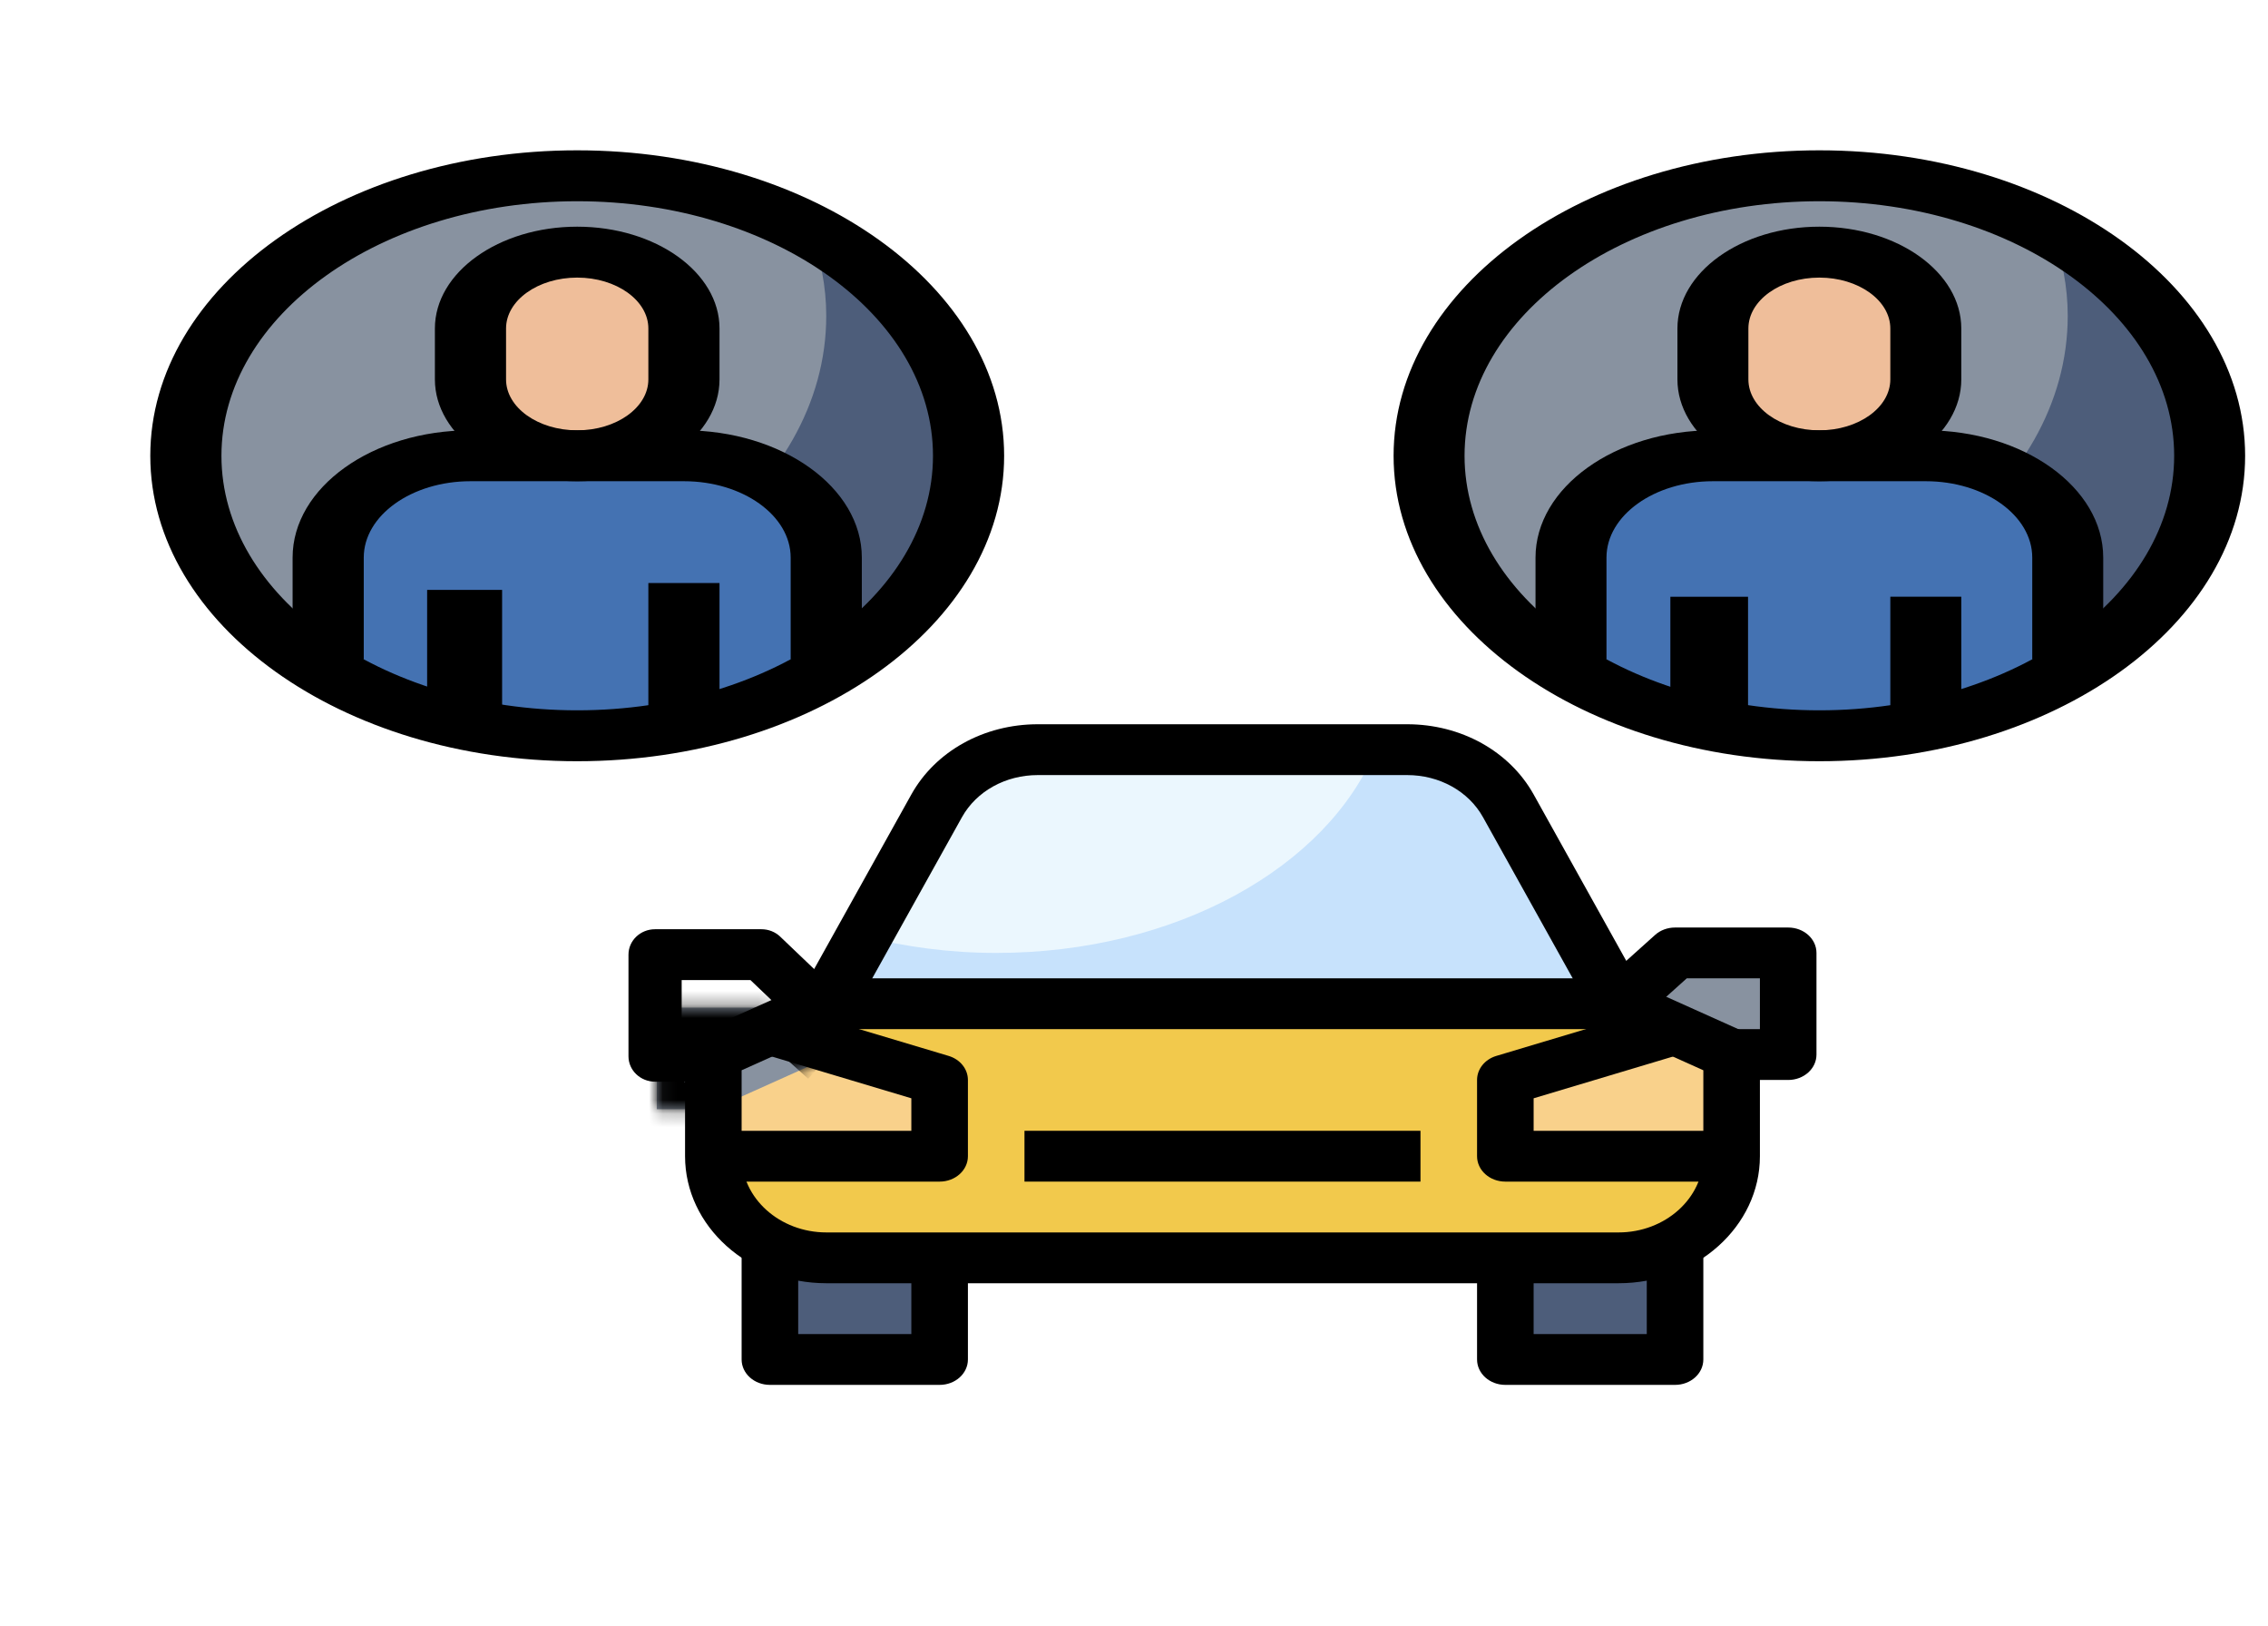 <svg width="166" height="119" viewBox="0 0 166 119" fill="none" xmlns="http://www.w3.org/2000/svg">
<path d="M110.179 88.328H122.601V99.484H110.179V88.328Z" fill="#4D5D7A"/>
<path d="M56.352 99.484V88.328H68.773V99.484" fill="#4D5D7A"/>
<path d="M118.46 73.453L126.742 77.172V84.609C126.742 88.717 123.034 92.047 118.46 92.047H60.492C55.919 92.047 52.211 88.717 52.211 84.609V77.172L60.492 73.453H118.46Z" fill="#F2C94C"/>
<path d="M56.352 75.312L68.773 79.031V84.609H52.211V77.172" fill="#F9D18B"/>
<path d="M122.601 75.312L110.179 79.031V84.609H126.742V77.172" fill="#F9D18B"/>
<path d="M118.46 73.453L110.399 58.971C108.995 56.451 106.128 54.859 102.991 54.859H75.961C72.825 54.859 69.957 56.451 68.554 58.971L60.492 73.453" fill="#C7E2FC"/>
<path d="M72.914 69.734C86.062 69.734 97.149 63.457 100.697 54.859H75.961C72.825 54.859 69.957 56.451 68.554 58.971L63.235 68.522C66.266 69.294 69.514 69.734 72.914 69.734Z" fill="#EBF7FE"/>
<path d="M126.742 77.172H130.882V69.734H122.601L118.46 73.453" fill="#8892A0"/>
<g filter="url(#filter0_d)">
<mask id="path-9-inside-1" fill="white">
<path d="M52.211 77.172H48.07V69.734H56.351L60.492 73.453"/>
</mask>
<path d="M52.211 77.172H48.07V69.734H56.351L60.492 73.453" fill="#8892A0"/>
<path d="M48.07 77.172H46.07V79.172H48.07V77.172ZM48.07 69.734V67.734H46.07V69.734H48.07ZM56.351 69.734L57.688 68.246L57.118 67.734H56.351V69.734ZM52.211 75.172H48.07V79.172H52.211V75.172ZM50.07 77.172V69.734H46.07V77.172H50.07ZM48.07 71.734H56.351V67.734H48.07V71.734ZM55.015 71.222L59.156 74.941L61.828 71.965L57.688 68.246L55.015 71.222Z" fill="black" mask="url(#path-9-inside-1)"/>
</g>
<path d="M118.46 93.906H60.492C54.784 93.906 50.141 89.736 50.141 84.609V77.172C50.141 76.467 50.584 75.824 51.285 75.508L59.567 71.789C59.852 71.661 60.171 71.594 60.492 71.594H118.46C118.781 71.594 119.1 71.661 119.386 71.789L127.667 75.508C128.369 75.824 128.812 76.467 128.812 77.172V84.609C128.812 89.736 124.168 93.906 118.46 93.906ZM54.281 78.321V84.609C54.281 87.685 57.068 90.188 60.492 90.188H118.46C121.885 90.188 124.671 87.685 124.671 84.609V78.321L117.972 75.312H60.981L54.281 78.321Z" fill="black"/>
<path d="M68.773 101.344H56.352C55.207 101.344 54.281 100.513 54.281 99.484V90.188H58.422V97.625H66.703V92.047H70.844V99.484C70.844 100.513 69.918 101.344 68.773 101.344Z" fill="black"/>
<path d="M122.601 101.344H110.179C109.034 101.344 108.109 100.513 108.109 99.484V92.047H112.25V97.625H120.531V90.188H124.671V99.484C124.671 100.513 123.746 101.344 122.601 101.344Z" fill="black"/>
<path d="M68.773 86.469H52.211V82.75H66.703V80.372L55.697 77.077L57.008 73.552L69.43 77.27C70.274 77.521 70.844 78.23 70.844 79.031V84.609C70.844 85.638 69.918 86.469 68.773 86.469Z" fill="black"/>
<path d="M126.742 86.469H110.179C109.034 86.469 108.109 85.638 108.109 84.609V79.031C108.109 78.23 108.678 77.521 109.525 77.269L121.947 73.55L123.257 77.075L112.25 80.372V82.75H126.742V86.469Z" fill="black"/>
<path d="M74.984 82.75H103.968V86.469H74.984V82.75Z" fill="black"/>
<path d="M116.608 74.284L108.544 59.802C107.486 57.901 105.358 56.719 102.991 56.719H75.961C73.595 56.719 71.467 57.901 70.407 59.802L62.343 74.284L58.639 72.62L66.703 58.139C68.471 54.969 72.015 53 75.961 53H102.993C106.937 53 110.484 54.969 112.252 58.139L120.315 72.622L116.608 74.284Z" fill="black"/>
<path d="M130.882 79.031H126.742V75.312H128.812V71.594H123.458L119.924 74.768L116.997 72.138L121.137 68.42C121.524 68.07 122.05 67.875 122.601 67.875H130.882C132.027 67.875 132.952 68.706 132.952 69.734V77.172C132.952 78.2 132.027 79.031 130.882 79.031Z" fill="black"/>
<path d="M47.946 79.156H51.839V75.438H49.893V71.719H54.926L58.248 74.893L61 72.263L57.107 68.545C56.743 68.195 56.249 68 55.731 68H47.946C46.87 68 46 68.831 46 69.859V77.297C46 78.325 46.87 79.156 47.946 79.156Z" fill="black"/>
<path d="M42.247 53.843C58.067 53.843 70.891 44.669 70.891 33.353C70.891 22.037 58.067 12.863 42.247 12.863C26.428 12.863 13.604 22.037 13.604 33.353C13.604 44.669 26.428 53.843 42.247 53.843Z" fill="#4D5D7A"/>
<path d="M13.604 33.353C13.604 37.685 15.497 41.7 18.705 45.01C21.999 45.889 25.53 46.392 29.228 46.392C46.484 46.392 60.475 35.968 60.475 23.108C60.475 20.966 60.056 18.902 59.329 16.933C54.556 14.388 48.658 12.863 42.247 12.863C26.428 12.863 13.604 22.037 13.604 33.353Z" fill="#8892A0"/>
<path d="M50.059 33.353H34.436C28.683 33.353 24.02 36.689 24.02 40.804V49.158C28.973 52.084 35.324 53.843 42.247 53.843C49.171 53.843 55.522 52.084 60.475 49.158V40.804C60.475 36.689 55.811 33.353 50.059 33.353Z" fill="#4472B2"/>
<path d="M42.247 33.353C37.933 33.353 34.435 30.851 34.435 27.765V24.039C34.435 20.953 37.933 18.451 42.247 18.451C46.562 18.451 50.059 20.953 50.059 24.039V27.765C50.059 30.851 46.562 33.353 42.247 33.353Z" fill="#EFBE9A"/>
<path d="M42.247 55.706C25.017 55.706 11 45.678 11 33.353C11 21.027 25.017 11 42.247 11C59.478 11 73.495 21.027 73.495 33.353C73.495 45.678 59.478 55.706 42.247 55.706ZM42.247 14.726C27.889 14.726 16.208 23.082 16.208 33.353C16.208 43.624 27.889 51.98 42.247 51.98C56.605 51.98 68.287 43.624 68.287 33.353C68.287 23.082 56.605 14.726 42.247 14.726Z" fill="black"/>
<path d="M42.247 35.215C36.503 35.215 31.831 31.874 31.831 27.765V24.039C31.831 19.93 36.503 16.588 42.247 16.588C47.992 16.588 52.663 19.93 52.663 24.039V27.765C52.663 31.874 47.992 35.215 42.247 35.215ZM42.247 20.314C39.375 20.314 37.039 21.985 37.039 24.039V27.765C37.039 29.819 39.375 31.49 42.247 31.49C45.12 31.49 47.455 29.819 47.455 27.765V24.039C47.455 21.985 45.12 20.314 42.247 20.314Z" fill="black"/>
<path d="M63.079 48.255H57.871V40.804C57.871 37.723 54.366 35.215 50.059 35.215H34.435C30.129 35.215 26.624 37.723 26.624 40.804V48.255H21.416V40.804C21.416 35.668 27.256 31.49 34.435 31.49H50.059C57.238 31.49 63.079 35.668 63.079 40.804V48.255Z" fill="black"/>
<path d="M31.263 43.168H36.75V52.634H31.263V43.168Z" fill="black"/>
<path d="M47.455 42.666H52.663V51.98H47.455V42.666Z" fill="black"/>
<path d="M133.163 53.843C148.94 53.843 161.729 44.669 161.729 33.353C161.729 22.036 148.94 12.863 133.163 12.863C117.386 12.863 104.597 22.036 104.597 33.353C104.597 44.669 117.386 53.843 133.163 53.843Z" fill="#4D5D7A"/>
<path d="M104.597 33.353C104.597 37.685 106.485 41.7 109.684 45.01C112.969 45.889 116.491 46.392 120.178 46.392C137.388 46.392 151.342 35.968 151.342 23.108C151.342 20.966 150.924 18.902 150.199 16.933C145.439 14.388 139.557 12.863 133.163 12.863C117.387 12.863 104.597 22.037 104.597 33.353Z" fill="#8892A0"/>
<path d="M140.954 33.353H125.372C119.636 33.353 114.985 36.689 114.985 40.804V49.158C119.924 52.084 126.258 53.843 133.163 53.843C140.068 53.843 146.402 52.084 151.342 49.158V40.804C151.342 36.689 146.691 33.353 140.954 33.353Z" fill="#4472B2"/>
<path d="M133.163 33.353C128.86 33.353 125.372 30.851 125.372 27.765V24.039C125.372 20.953 128.86 18.451 133.163 18.451C137.466 18.451 140.954 20.953 140.954 24.039V27.765C140.954 30.851 137.466 33.353 133.163 33.353Z" fill="#EFBE9A"/>
<path d="M133.163 55.706C115.979 55.706 102 45.678 102 33.353C102 21.027 115.979 11 133.163 11C150.347 11 164.326 21.027 164.326 33.353C164.326 45.678 150.347 55.706 133.163 55.706ZM133.163 14.726C118.844 14.726 107.194 23.082 107.194 33.353C107.194 43.624 118.844 51.98 133.163 51.98C147.483 51.98 159.132 43.624 159.132 33.353C159.132 23.082 147.483 14.726 133.163 14.726Z" fill="black"/>
<path d="M133.163 35.215C127.434 35.215 122.775 31.874 122.775 27.765V24.039C122.775 19.93 127.434 16.588 133.163 16.588C138.892 16.588 143.551 19.93 143.551 24.039V27.765C143.551 31.874 138.892 35.215 133.163 35.215ZM133.163 20.314C130.299 20.314 127.969 21.985 127.969 24.039V27.765C127.969 29.819 130.299 31.49 133.163 31.49C136.028 31.49 138.357 29.819 138.357 27.765V24.039C138.357 21.985 136.028 20.314 133.163 20.314Z" fill="black"/>
<path d="M153.939 48.255H148.745V40.804C148.745 37.723 145.249 35.215 140.954 35.215H125.372C121.077 35.215 117.582 37.723 117.582 40.804V48.255H112.388V40.804C112.388 35.668 118.213 31.49 125.372 31.49H140.954C148.114 31.49 153.939 35.668 153.939 40.804V48.255Z" fill="black"/>
<path d="M122.258 43.67H127.943V53.67H122.258V43.67Z" fill="black"/>
<path d="M138.357 43.666H143.551V52.98H138.357V43.666Z" fill="black"/>
<defs>
<filter id="filter0_d" x="44.07" y="69.734" width="20.422" height="15.438" filterUnits="userSpaceOnUse" color-interpolation-filters="sRGB">
<feFlood flood-opacity="0" result="BackgroundImageFix"/>
<feColorMatrix in="SourceAlpha" type="matrix" values="0 0 0 0 0 0 0 0 0 0 0 0 0 0 0 0 0 0 127 0"/>
<feOffset dy="4"/>
<feGaussianBlur stdDeviation="2"/>
<feColorMatrix type="matrix" values="0 0 0 0 0 0 0 0 0 0 0 0 0 0 0 0 0 0 0.25 0"/>
<feBlend mode="normal" in2="BackgroundImageFix" result="effect1_dropShadow"/>
<feBlend mode="normal" in="SourceGraphic" in2="effect1_dropShadow" result="shape"/>
</filter>
</defs>
</svg>
